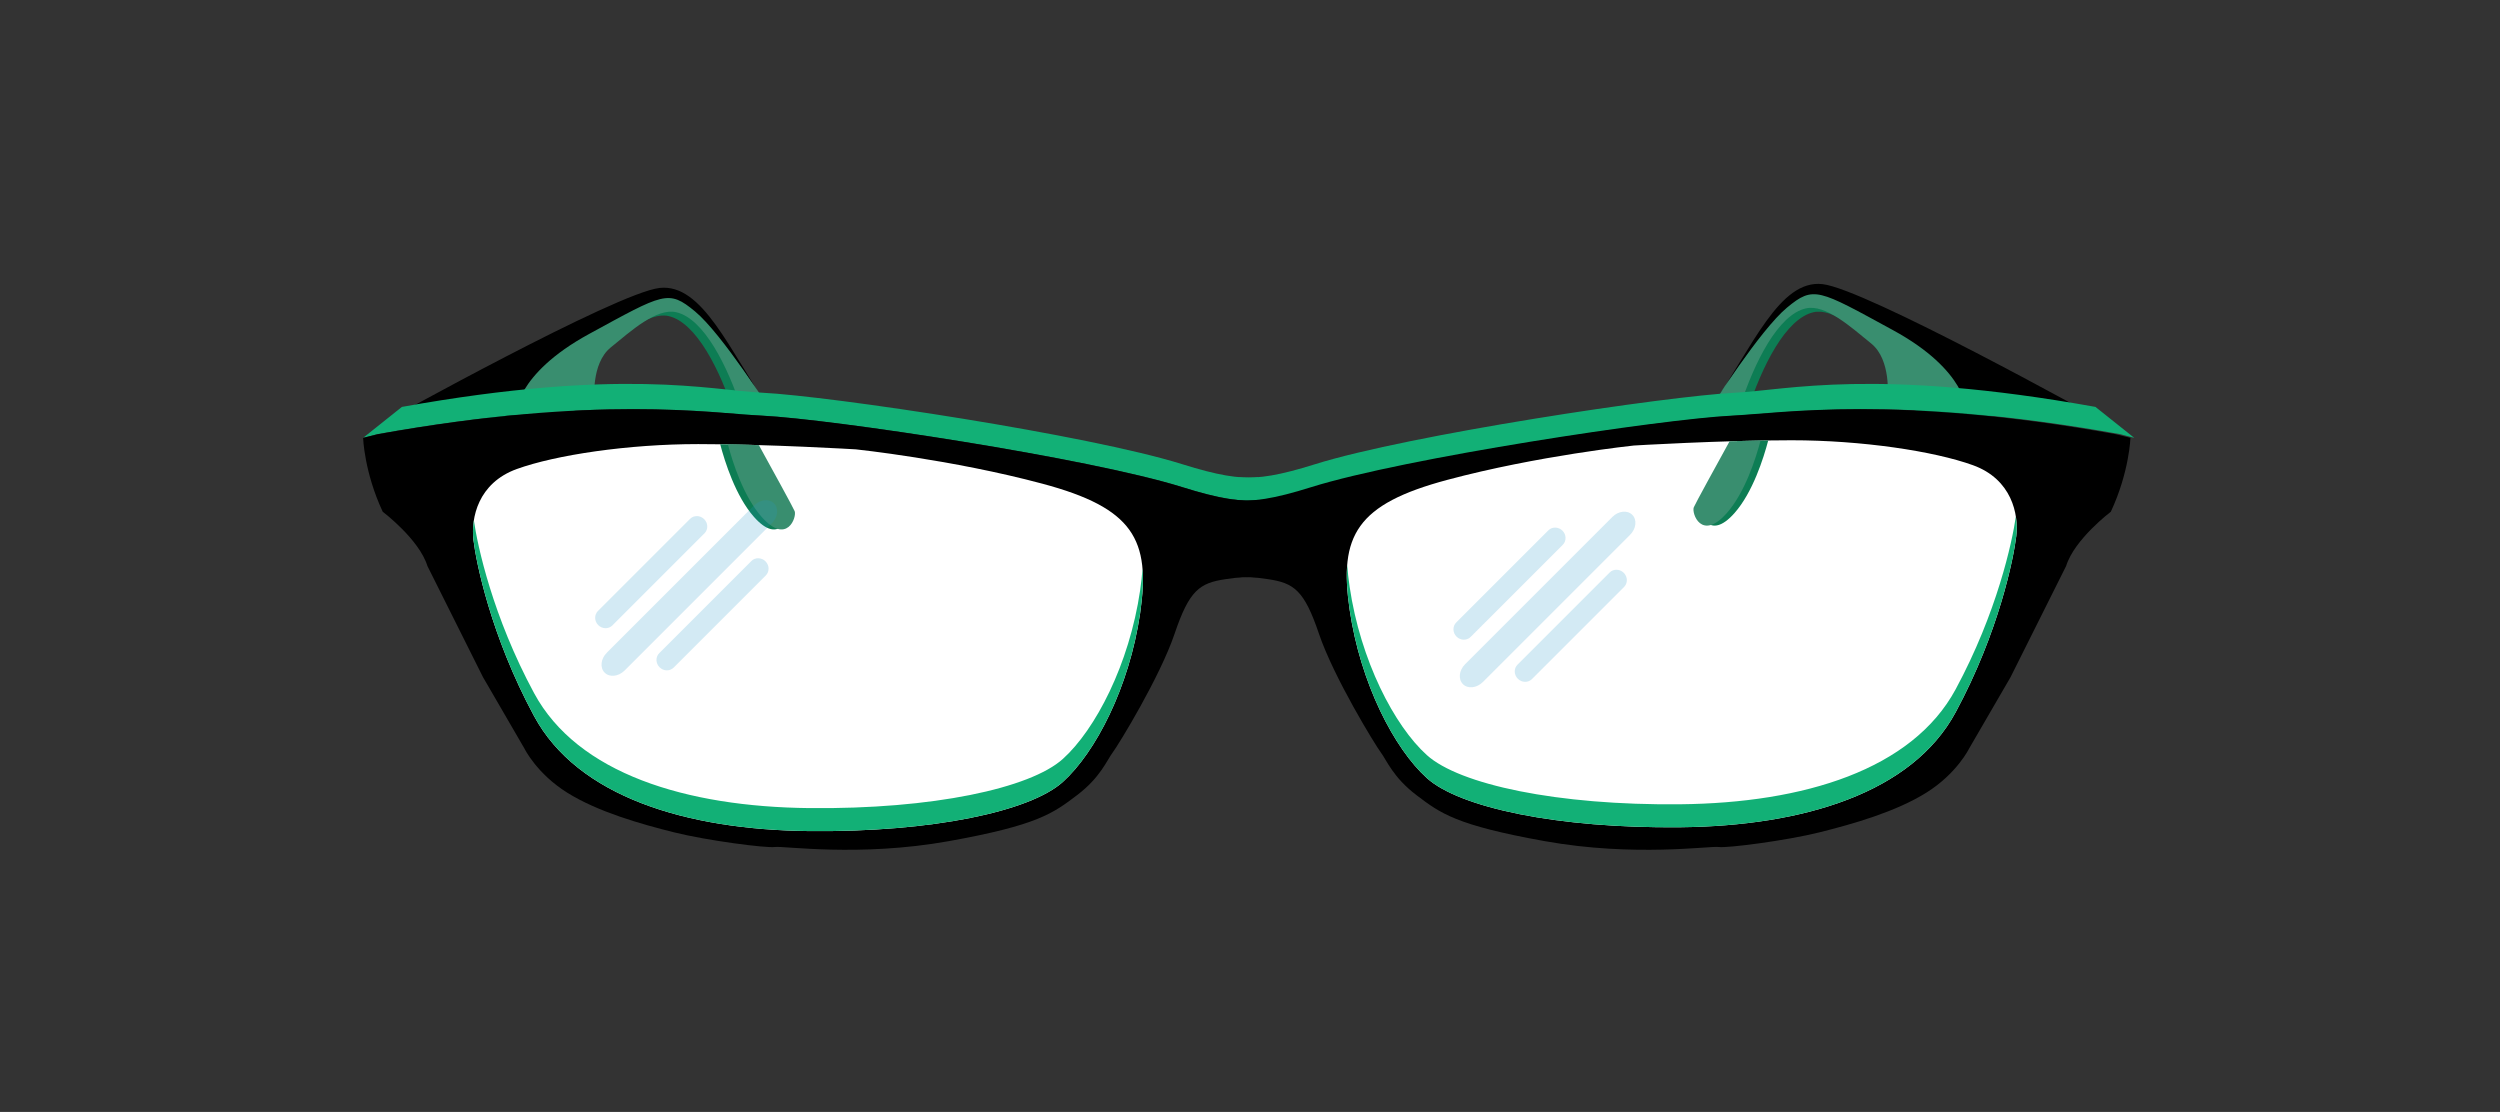 <?xml version="1.0" encoding="utf-8"?>
<!-- Generator: Adobe Illustrator 16.0.0, SVG Export Plug-In . SVG Version: 6.00 Build 0)  -->
<!DOCTYPE svg PUBLIC "-//W3C//DTD SVG 1.0//EN" "http://www.w3.org/TR/2001/REC-SVG-20010904/DTD/svg10.dtd">
<svg version="1.0" xmlns="http://www.w3.org/2000/svg" xmlns:xlink="http://www.w3.org/1999/xlink" x="0px" y="0px"
	 viewBox="0 0 652.467 290.2" enable-background="new 0 0 652.467 290.2" xml:space="preserve">
<rect x="0" y="0" width="652.467" height="290.2" fill="#333333" stroke="none"/>
<g id="Shadow">
</g>
<g id="Legs">
	<g>
		<path fill="#0D7D54" d="M149.454,106.337l-19.813,1.313c0.528-0.088-2.962-2.724,2.48-8.772
			c-8.223,7.475-3.896,10.675-4.48,10.772l19.813-1.313l5.698-2.715c0,0-0.038-0.381-0.06-1.019L149.454,106.337z"/>
		<path fill="#0D7D54" d="M193.767,106.4c-1.99-6.162-4.601-12.397-7.643-17.229c-1.452-1.947-2.894-3.806-4.246-5.429
			c-1.719-1.68-3.528-2.833-5.403-3.257c-5.167-1.167-11.818,4.931-17.068,9.181c-0.593,0.48-1.103,1.033-1.547,1.63
			c5.176-4.224,11.595-9.944,16.615-8.811c7.191,1.624,13.417,13.915,17.292,25.915l7.375-0.25c0,0-0.449-0.706-1.22-1.891
			L193.767,106.4z"/>
	</g>
	<path fill="#398E6F" d="M149.454,107.337l5.698-2.715c0,0-0.995-9.707,4.255-13.957s11.901-10.347,17.068-9.181
		c7.191,1.624,13.417,13.915,17.292,25.915l7.375-0.25c0,0-19.25-30.25-23.917-30.25c-1.754,0-10.958,0.625-32.583,13.5
		s-14.25,18.125-15,18.25"/>
	<path d="M201.142,107.15c-10.79-15.631-17.75-33.25-29-32s-71.75,34.875-71.75,34.875l34.125-1.625c0,0-0.25-10.625,19.25-21.25
		s20.652-11.64,27.625-5.875S201.142,107.15,201.142,107.15z"/>
</g>
<g id="Legs_copy">
	<g>
		<path fill="#0D7D54" d="M498.329,105.337l19.813,1.313c-0.528-0.088,2.962-2.724-2.48-8.772c8.224,7.475,3.896,10.675,4.48,10.772
			l-19.813-1.313l-5.698-2.715c0,0,0.038-0.381,0.06-1.019L498.329,105.337z"/>
		<path fill="#0D7D54" d="M454.017,105.4c1.99-6.162,4.601-12.397,7.643-17.229c1.451-1.947,2.894-3.806,4.246-5.429
			c1.719-1.68,3.527-2.833,5.402-3.257c5.167-1.167,11.818,4.931,17.068,9.181c0.594,0.48,1.103,1.033,1.547,1.63
			c-5.176-4.224-11.595-9.944-16.615-8.811c-7.191,1.624-13.416,13.915-17.291,25.915l-7.375-0.25c0,0,0.449-0.706,1.22-1.891
			L454.017,105.4z"/>
	</g>
	<path fill="#398E6F" d="M498.329,106.337l-5.698-2.715c0,0,0.995-9.707-4.255-13.957s-11.901-10.347-17.068-9.181
		c-7.191,1.624-13.416,13.915-17.291,25.915l-7.375-0.25c0,0,19.25-30.25,23.916-30.25c1.755,0,10.959,0.625,32.584,13.5
		s14.25,18.125,15,18.25"/>
	<path d="M446.642,106.15c10.79-15.631,17.75-33.25,29-32s71.75,34.875,71.75,34.875l-34.125-1.625c0,0,0.25-10.625-19.25-21.25
		s-20.652-11.64-27.625-5.875S446.642,106.15,446.642,106.15z"/>
</g>
<g id="Layer_2">
	<path fill="#12B076" d="M324.342,130.638c4.959,0.175,10.14-0.762,18.884-3.502c24.358-7.631,91.563-17.756,109.665-18.653
		c13.375-0.662,43.188-5.467,100.438,4.83l3.688,0.961l-10.133-8.077c-57.25-10.297-80.523-4.376-93.898-3.714
		c-18.103,0.896-85.354,11.021-109.712,18.653c-9.311,2.917-14.587,3.79-19.857,3.454"/>
	<path fill="#12B076" d="M327.441,130.638c-4.959,0.175-10.14-0.762-18.884-3.502c-24.358-7.631-91.563-17.756-109.665-18.653
		c-13.375-0.662-43.188-5.467-100.438,4.83l-3.688,0.961l10.133-8.077c57.25-10.297,80.523-4.376,93.898-3.714
		c18.103,0.896,85.354,11.021,109.712,18.653c9.311,2.917,14.587,3.79,19.857,3.454"/>
	<path d="M322.383,150.629c3.602-0.042,4.407-0.08,8.509,0.521c6.833,1,9.5,2.906,13.334,14.239s14.665,29.021,16.166,31.011
		s3.167,6.49,9.334,11.156s10.17,7.805,33.503,11.985s43.166,1.182,45.333,1.515s17.666-1.668,26.333-3.834
		s19.833-5.333,27.833-10.333s11.167-11.5,11.167-11.5l10.835-18.666l14.5-29c2.167-7,11.667-14.167,11.667-14.167
		c4.834-10.333,5.12-19.282,5.12-19.282l-3.875-0.961c-57.25-10.297-86.875-5.492-100.25-4.83
		c-18.103,0.896-85.307,11.021-109.665,18.653c-9.917,3.107-15.251,3.896-20.876,3.374"/>
	<path d="M328.4,150.629c-3.602-0.042-4.407-0.08-8.509,0.521c-6.833,1-9.5,2.906-13.334,14.239s-14.665,29.021-16.166,31.011
		s-3.167,6.49-9.334,11.156s-10.17,7.805-33.503,11.985s-43.166,1.182-45.333,1.515s-17.666-1.668-26.333-3.834
		s-19.833-5.333-27.833-10.333s-11.167-11.5-11.167-11.5l-10.835-18.666l-14.5-29c-2.167-7-11.667-14.167-11.667-14.167
		c-4.834-10.333-5.12-19.282-5.12-19.282l3.875-0.961c57.25-10.297,86.875-5.492,100.25-4.83
		c18.103,0.896,85.307,11.021,109.665,18.653c9.917,3.107,15.251,3.896,20.876,3.374"/>
</g>
<g id="Lenses">
	<path fill="#FFFFFF" d="M426.393,116.278c0,0-25,2.628-48.667,8.962s-28.333,14.5-25.5,33.833s11.667,36.332,20.167,43.998
		s34.001,13.165,66.167,12.831s60.5-8.999,71.833-30c11.333-21,15.166-40.333,15.833-46s-1.166-14.832-11.333-18.499
		s-29.001-6.5-47.334-6.5S426.393,116.278,426.393,116.278z"/>
	<path fill="#12B076" d="M510.393,179.903c-11.333,21-39.667,29.666-71.833,30s-57.667-5.165-66.167-12.831
		s-17.334-24.665-20.167-43.998c-0.293-2-0.5-3.875-0.62-5.647c-0.278,3.372-0.03,7.213,0.62,11.647
		c2.833,19.333,11.667,36.332,20.167,43.998s34.001,13.165,66.167,12.831s60.5-8.999,71.833-30c11.333-21,15.166-40.333,15.833-46
		c0.178-1.508,0.169-3.267-0.118-5.102C525.179,141.402,521.192,159.891,510.393,179.903z"/>
	<path fill="#FFFFFF" d="M223.391,117.278c0,0,25,2.628,48.667,8.962s28.333,14.5,25.5,33.833s-11.667,36.332-20.167,43.998
		s-34.001,13.165-66.167,12.831s-60.5-8.999-71.833-30c-11.333-21-15.166-40.333-15.833-46s1.166-14.832,11.333-18.499
		s29.001-6.5,47.334-6.5S223.391,117.278,223.391,117.278z"/>
	<path fill="#12B076" d="M139.391,180.903c11.333,21,39.667,29.666,71.833,30s57.667-5.165,66.167-12.831
		s17.334-24.665,20.167-43.998c0.293-2,0.5-3.875,0.62-5.647c0.278,3.372,0.03,7.213-0.62,11.647
		c-2.833,19.333-11.667,36.332-20.167,43.998s-34.001,13.165-66.167,12.831s-60.5-8.999-71.833-30
		c-11.333-21-15.166-40.333-15.833-46c-0.178-1.508-0.169-3.267,0.118-5.102C124.604,142.402,128.591,160.891,139.391,180.903z"/>
</g>
<g id="LegShifted_copy">
	<path fill="#0D7D54" d="M453.431,115.111c-3.486,6.324-8.949,16.273-9.372,17.289c-0.625,1.5,2,9,8.625,1.5
		c4.769-5.398,7.594-14.357,8.804-18.955"/>
	<path fill="#398E6F" d="M451.398,115.169c-3.487,6.327-8.918,16.218-9.34,17.23c-0.625,1.5,2,9,8.625,1.5
		c4.757-5.385,7.581-14.314,8.794-18.922"/>
</g>
<g id="LegShifted">
	<path fill="#0D7D54" d="M196.02,116.111c3.486,6.324,8.949,16.273,9.372,17.289c0.625,1.5-2,9-8.625,1.5
		c-4.768-5.398-7.594-14.357-8.803-18.955"/>
	<path fill="#398E6F" d="M198.052,116.169c3.487,6.327,8.918,16.218,9.34,17.23c0.625,1.5-2,9-8.625,1.5
		c-4.757-5.385-7.581-14.314-8.794-18.922"/>
</g>
<g id="Reflection_copy" opacity="0.2">
	<path fill="#2496C7" d="M382.363,173.359c-1.587,1.587-1.835,3.914-0.554,5.195l0,0c1.282,1.282,3.608,1.034,5.195-0.554
		l38.447-38.446c1.588-1.588,1.835-3.914,0.553-5.196l0,0c-1.281-1.282-3.607-1.034-5.195,0.554L382.363,173.359z"/>
	<path fill="#2496C7" d="M396.05,173.466c-0.992,0.993-0.953,2.642,0.086,3.682l0,0c1.04,1.04,2.688,1.077,3.682,0.084
		l24.051-24.051c0.993-0.994,0.955-2.641-0.084-3.681l0,0c-1.041-1.041-2.689-1.079-3.683-0.086L396.05,173.466z"/>
	<path fill="#2496C7" d="M380.05,162.466c-0.992,0.993-0.953,2.642,0.086,3.682l0,0c1.04,1.04,2.688,1.077,3.682,0.084
		l24.051-24.051c0.993-0.994,0.955-2.641-0.084-3.681l0,0c-1.041-1.041-2.689-1.079-3.683-0.086L380.05,162.466z"/>
</g>
<g id="Reflection" opacity="0.2">
	<path fill="#2496C7" d="M158.363,170.359c-1.587,1.587-1.835,3.914-0.553,5.195l0,0c1.282,1.282,3.608,1.034,5.195-0.554
		l38.446-38.446c1.588-1.588,1.835-3.914,0.554-5.196l0,0c-1.282-1.282-3.608-1.034-5.195,0.554L158.363,170.359z"/>
	<path fill="#2496C7" d="M172.05,170.466c-0.993,0.993-0.954,2.642,0.086,3.682l0,0c1.04,1.04,2.688,1.077,3.681,0.084
		l24.051-24.051c0.994-0.994,0.956-2.641-0.084-3.681l0,0c-1.041-1.041-2.689-1.079-3.682-0.086L172.05,170.466z"/>
	<path fill="#2496C7" d="M156.05,159.466c-0.993,0.993-0.954,2.642,0.086,3.682l0,0c1.04,1.04,2.688,1.077,3.681,0.084
		l24.051-24.051c0.994-0.994,0.956-2.641-0.084-3.681l0,0c-1.041-1.041-2.689-1.079-3.682-0.086L156.05,159.466z"/>
	<g>
	</g>
	<g>
	</g>
	<g>
	</g>
	<g>
	</g>
	<g>
	</g>
	<g>
	</g>
	<g>
	</g>
	<g>
	</g>
	<g>
	</g>
	<g>
	</g>
	<g>
	</g>
	<g>
	</g>
	<g>
	</g>
	<g>
	</g>
	<g>
	</g>
</g>
</svg>
